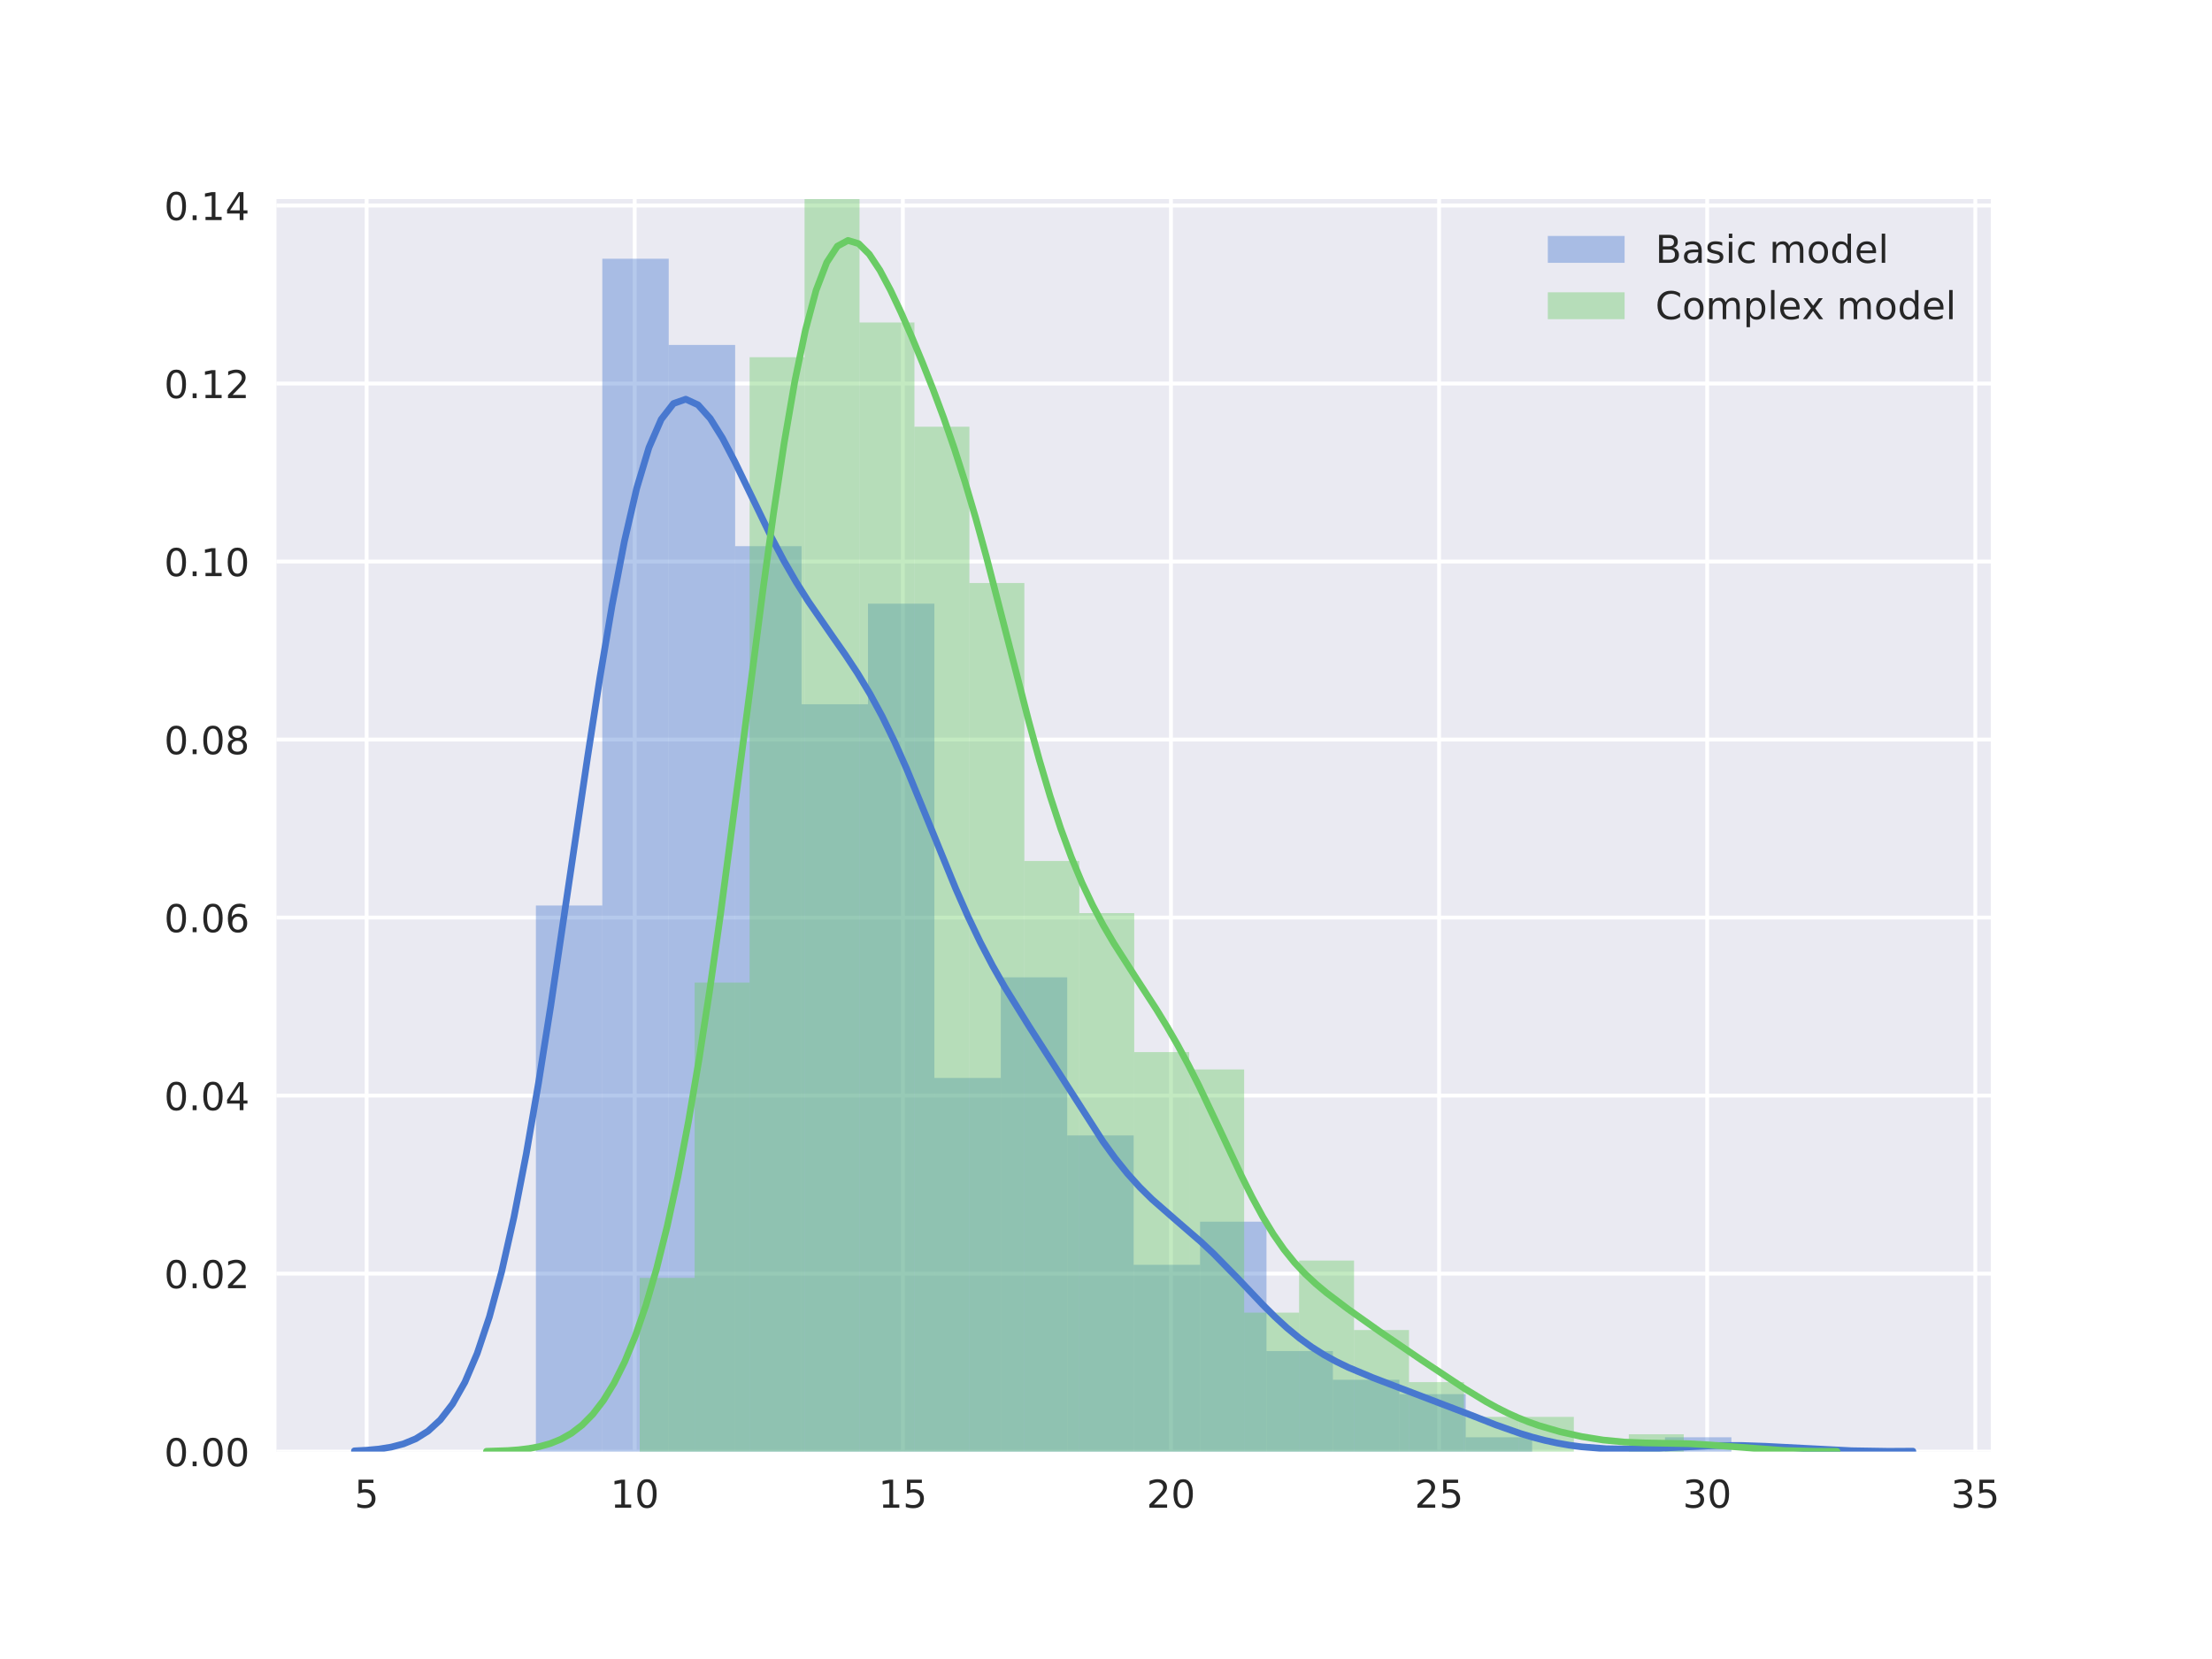 <?xml version="1.0" encoding="utf-8" standalone="no"?>
<!DOCTYPE svg PUBLIC "-//W3C//DTD SVG 1.1//EN"
  "http://www.w3.org/Graphics/SVG/1.1/DTD/svg11.dtd">
<!-- Created with matplotlib (http://matplotlib.org/) -->
<svg height="432pt" version="1.1" viewBox="0 0 576 432" width="576pt" xmlns="http://www.w3.org/2000/svg" xmlns:xlink="http://www.w3.org/1999/xlink">
 <defs>
  <style type="text/css">
*{stroke-linecap:butt;stroke-linejoin:round;}
  </style>
 </defs>
 <g id="figure_1">
  <g id="patch_1">
   <path d="M 0 432 
L 576 432 
L 576 0 
L 0 0 
z
" style="fill:#ffffff;"/>
  </g>
  <g id="axes_1">
   <g id="patch_2">
    <path d="M 72 378 
L 518.4 378 
L 518.4 51.84 
L 72 51.84 
z
" style="fill:#eaeaf2;"/>
   </g>
   <g id="matplotlib.axis_1">
    <g id="xtick_1">
     <g id="line2d_1">
      <path clip-path="url(#p2f86818e7f)" d="M 95.467 378 
L 95.467 51.84 
" style="fill:none;stroke:#ffffff;stroke-linecap:round;"/>
     </g>
     <g id="line2d_2"/>
     <g id="text_1">
      <!-- 5 -->
      <defs>
       <path d="M 10.797 72.906 
L 49.516 72.906 
L 49.516 64.594 
L 19.828 64.594 
L 19.828 46.734 
Q 21.969 47.469 24.109 47.828 
Q 26.266 48.188 28.422 48.188 
Q 40.625 48.188 47.75 41.5 
Q 54.891 34.812 54.891 23.391 
Q 54.891 11.625 47.562 5.094 
Q 40.234 -1.422 26.906 -1.422 
Q 22.312 -1.422 17.547 -0.641 
Q 12.797 0.141 7.719 1.703 
L 7.719 11.625 
Q 12.109 9.234 16.797 8.062 
Q 21.484 6.891 26.703 6.891 
Q 35.156 6.891 40.078 11.328 
Q 45.016 15.766 45.016 23.391 
Q 45.016 31 40.078 35.438 
Q 35.156 39.891 26.703 39.891 
Q 22.75 39.891 18.812 39.016 
Q 14.891 38.141 10.797 36.281 
z
" id="DejaVuSans-35"/>
      </defs>
      <g style="fill:#262626;" transform="translate(92.286 392.598)scale(0.1 -0.1)">
       <use xlink:href="#DejaVuSans-35"/>
      </g>
     </g>
    </g>
    <g id="xtick_2">
     <g id="line2d_3">
      <path clip-path="url(#p2f86818e7f)" d="M 165.283 378 
L 165.283 51.84 
" style="fill:none;stroke:#ffffff;stroke-linecap:round;"/>
     </g>
     <g id="line2d_4"/>
     <g id="text_2">
      <!-- 10 -->
      <defs>
       <path d="M 12.406 8.297 
L 28.516 8.297 
L 28.516 63.922 
L 10.984 60.406 
L 10.984 69.391 
L 28.422 72.906 
L 38.281 72.906 
L 38.281 8.297 
L 54.391 8.297 
L 54.391 0 
L 12.406 0 
z
" id="DejaVuSans-31"/>
       <path d="M 31.781 66.406 
Q 24.172 66.406 20.328 58.906 
Q 16.5 51.422 16.5 36.375 
Q 16.5 21.391 20.328 13.891 
Q 24.172 6.391 31.781 6.391 
Q 39.453 6.391 43.281 13.891 
Q 47.125 21.391 47.125 36.375 
Q 47.125 51.422 43.281 58.906 
Q 39.453 66.406 31.781 66.406 
z
M 31.781 74.219 
Q 44.047 74.219 50.516 64.516 
Q 56.984 54.828 56.984 36.375 
Q 56.984 17.969 50.516 8.266 
Q 44.047 -1.422 31.781 -1.422 
Q 19.531 -1.422 13.062 8.266 
Q 6.594 17.969 6.594 36.375 
Q 6.594 54.828 13.062 64.516 
Q 19.531 74.219 31.781 74.219 
z
" id="DejaVuSans-30"/>
      </defs>
      <g style="fill:#262626;" transform="translate(158.921 392.598)scale(0.1 -0.1)">
       <use xlink:href="#DejaVuSans-31"/>
       <use x="63.623" xlink:href="#DejaVuSans-30"/>
      </g>
     </g>
    </g>
    <g id="xtick_3">
     <g id="line2d_5">
      <path clip-path="url(#p2f86818e7f)" d="M 235.099 378 
L 235.099 51.84 
" style="fill:none;stroke:#ffffff;stroke-linecap:round;"/>
     </g>
     <g id="line2d_6"/>
     <g id="text_3">
      <!-- 15 -->
      <g style="fill:#262626;" transform="translate(228.737 392.598)scale(0.1 -0.1)">
       <use xlink:href="#DejaVuSans-31"/>
       <use x="63.623" xlink:href="#DejaVuSans-35"/>
      </g>
     </g>
    </g>
    <g id="xtick_4">
     <g id="line2d_7">
      <path clip-path="url(#p2f86818e7f)" d="M 304.915 378 
L 304.915 51.84 
" style="fill:none;stroke:#ffffff;stroke-linecap:round;"/>
     </g>
     <g id="line2d_8"/>
     <g id="text_4">
      <!-- 20 -->
      <defs>
       <path d="M 19.188 8.297 
L 53.609 8.297 
L 53.609 0 
L 7.328 0 
L 7.328 8.297 
Q 12.938 14.109 22.625 23.891 
Q 32.328 33.688 34.812 36.531 
Q 39.547 41.844 41.422 45.531 
Q 43.312 49.219 43.312 52.781 
Q 43.312 58.594 39.234 62.25 
Q 35.156 65.922 28.609 65.922 
Q 23.969 65.922 18.812 64.312 
Q 13.672 62.703 7.812 59.422 
L 7.812 69.391 
Q 13.766 71.781 18.938 73 
Q 24.125 74.219 28.422 74.219 
Q 39.75 74.219 46.484 68.547 
Q 53.219 62.891 53.219 53.422 
Q 53.219 48.922 51.531 44.891 
Q 49.859 40.875 45.406 35.406 
Q 44.188 33.984 37.641 27.219 
Q 31.109 20.453 19.188 8.297 
z
" id="DejaVuSans-32"/>
      </defs>
      <g style="fill:#262626;" transform="translate(298.553 392.598)scale(0.1 -0.1)">
       <use xlink:href="#DejaVuSans-32"/>
       <use x="63.623" xlink:href="#DejaVuSans-30"/>
      </g>
     </g>
    </g>
    <g id="xtick_5">
     <g id="line2d_9">
      <path clip-path="url(#p2f86818e7f)" d="M 374.731 378 
L 374.731 51.84 
" style="fill:none;stroke:#ffffff;stroke-linecap:round;"/>
     </g>
     <g id="line2d_10"/>
     <g id="text_5">
      <!-- 25 -->
      <g style="fill:#262626;" transform="translate(368.369 392.598)scale(0.1 -0.1)">
       <use xlink:href="#DejaVuSans-32"/>
       <use x="63.623" xlink:href="#DejaVuSans-35"/>
      </g>
     </g>
    </g>
    <g id="xtick_6">
     <g id="line2d_11">
      <path clip-path="url(#p2f86818e7f)" d="M 444.548 378 
L 444.548 51.84 
" style="fill:none;stroke:#ffffff;stroke-linecap:round;"/>
     </g>
     <g id="line2d_12"/>
     <g id="text_6">
      <!-- 30 -->
      <defs>
       <path d="M 40.578 39.312 
Q 47.656 37.797 51.625 33 
Q 55.609 28.219 55.609 21.188 
Q 55.609 10.406 48.188 4.484 
Q 40.766 -1.422 27.094 -1.422 
Q 22.516 -1.422 17.656 -0.516 
Q 12.797 0.391 7.625 2.203 
L 7.625 11.719 
Q 11.719 9.328 16.594 8.109 
Q 21.484 6.891 26.812 6.891 
Q 36.078 6.891 40.938 10.547 
Q 45.797 14.203 45.797 21.188 
Q 45.797 27.641 41.281 31.266 
Q 36.766 34.906 28.719 34.906 
L 20.219 34.906 
L 20.219 43.016 
L 29.109 43.016 
Q 36.375 43.016 40.234 45.922 
Q 44.094 48.828 44.094 54.297 
Q 44.094 59.906 40.109 62.906 
Q 36.141 65.922 28.719 65.922 
Q 24.656 65.922 20.016 65.031 
Q 15.375 64.156 9.812 62.312 
L 9.812 71.094 
Q 15.438 72.656 20.344 73.438 
Q 25.25 74.219 29.594 74.219 
Q 40.828 74.219 47.359 69.109 
Q 53.906 64.016 53.906 55.328 
Q 53.906 49.266 50.438 45.094 
Q 46.969 40.922 40.578 39.312 
z
" id="DejaVuSans-33"/>
      </defs>
      <g style="fill:#262626;" transform="translate(438.185 392.598)scale(0.1 -0.1)">
       <use xlink:href="#DejaVuSans-33"/>
       <use x="63.623" xlink:href="#DejaVuSans-30"/>
      </g>
     </g>
    </g>
    <g id="xtick_7">
     <g id="line2d_13">
      <path clip-path="url(#p2f86818e7f)" d="M 514.364 378 
L 514.364 51.84 
" style="fill:none;stroke:#ffffff;stroke-linecap:round;"/>
     </g>
     <g id="line2d_14"/>
     <g id="text_7">
      <!-- 35 -->
      <g style="fill:#262626;" transform="translate(508.001 392.598)scale(0.1 -0.1)">
       <use xlink:href="#DejaVuSans-33"/>
       <use x="63.623" xlink:href="#DejaVuSans-35"/>
      </g>
     </g>
    </g>
   </g>
   <g id="matplotlib.axis_2">
    <g id="ytick_1">
     <g id="line2d_15">
      <path clip-path="url(#p2f86818e7f)" d="M 72 378 
L 518.4 378 
" style="fill:none;stroke:#ffffff;stroke-linecap:round;"/>
     </g>
     <g id="line2d_16"/>
     <g id="text_8">
      <!-- 0.00 -->
      <defs>
       <path d="M 10.688 12.406 
L 21 12.406 
L 21 0 
L 10.688 0 
z
" id="DejaVuSans-2e"/>
      </defs>
      <g style="fill:#262626;" transform="translate(42.734 381.799)scale(0.1 -0.1)">
       <use xlink:href="#DejaVuSans-30"/>
       <use x="63.623" xlink:href="#DejaVuSans-2e"/>
       <use x="95.41" xlink:href="#DejaVuSans-30"/>
       <use x="159.033" xlink:href="#DejaVuSans-30"/>
      </g>
     </g>
    </g>
    <g id="ytick_2">
     <g id="line2d_17">
      <path clip-path="url(#p2f86818e7f)" d="M 72 331.645 
L 518.4 331.645 
" style="fill:none;stroke:#ffffff;stroke-linecap:round;"/>
     </g>
     <g id="line2d_18"/>
     <g id="text_9">
      <!-- 0.02 -->
      <g style="fill:#262626;" transform="translate(42.734 335.444)scale(0.1 -0.1)">
       <use xlink:href="#DejaVuSans-30"/>
       <use x="63.623" xlink:href="#DejaVuSans-2e"/>
       <use x="95.41" xlink:href="#DejaVuSans-30"/>
       <use x="159.033" xlink:href="#DejaVuSans-32"/>
      </g>
     </g>
    </g>
    <g id="ytick_3">
     <g id="line2d_19">
      <path clip-path="url(#p2f86818e7f)" d="M 72 285.29 
L 518.4 285.29 
" style="fill:none;stroke:#ffffff;stroke-linecap:round;"/>
     </g>
     <g id="line2d_20"/>
     <g id="text_10">
      <!-- 0.04 -->
      <defs>
       <path d="M 37.797 64.312 
L 12.891 25.391 
L 37.797 25.391 
z
M 35.203 72.906 
L 47.609 72.906 
L 47.609 25.391 
L 58.016 25.391 
L 58.016 17.188 
L 47.609 17.188 
L 47.609 0 
L 37.797 0 
L 37.797 17.188 
L 4.891 17.188 
L 4.891 26.703 
z
" id="DejaVuSans-34"/>
      </defs>
      <g style="fill:#262626;" transform="translate(42.734 289.089)scale(0.1 -0.1)">
       <use xlink:href="#DejaVuSans-30"/>
       <use x="63.623" xlink:href="#DejaVuSans-2e"/>
       <use x="95.41" xlink:href="#DejaVuSans-30"/>
       <use x="159.033" xlink:href="#DejaVuSans-34"/>
      </g>
     </g>
    </g>
    <g id="ytick_4">
     <g id="line2d_21">
      <path clip-path="url(#p2f86818e7f)" d="M 72 238.935 
L 518.4 238.935 
" style="fill:none;stroke:#ffffff;stroke-linecap:round;"/>
     </g>
     <g id="line2d_22"/>
     <g id="text_11">
      <!-- 0.06 -->
      <defs>
       <path d="M 33.016 40.375 
Q 26.375 40.375 22.484 35.828 
Q 18.609 31.297 18.609 23.391 
Q 18.609 15.531 22.484 10.953 
Q 26.375 6.391 33.016 6.391 
Q 39.656 6.391 43.531 10.953 
Q 47.406 15.531 47.406 23.391 
Q 47.406 31.297 43.531 35.828 
Q 39.656 40.375 33.016 40.375 
z
M 52.594 71.297 
L 52.594 62.312 
Q 48.875 64.062 45.094 64.984 
Q 41.312 65.922 37.594 65.922 
Q 27.828 65.922 22.672 59.328 
Q 17.531 52.734 16.797 39.406 
Q 19.672 43.656 24.016 45.922 
Q 28.375 48.188 33.594 48.188 
Q 44.578 48.188 50.953 41.516 
Q 57.328 34.859 57.328 23.391 
Q 57.328 12.156 50.688 5.359 
Q 44.047 -1.422 33.016 -1.422 
Q 20.359 -1.422 13.672 8.266 
Q 6.984 17.969 6.984 36.375 
Q 6.984 53.656 15.188 63.938 
Q 23.391 74.219 37.203 74.219 
Q 40.922 74.219 44.703 73.484 
Q 48.484 72.75 52.594 71.297 
z
" id="DejaVuSans-36"/>
      </defs>
      <g style="fill:#262626;" transform="translate(42.734 242.734)scale(0.1 -0.1)">
       <use xlink:href="#DejaVuSans-30"/>
       <use x="63.623" xlink:href="#DejaVuSans-2e"/>
       <use x="95.41" xlink:href="#DejaVuSans-30"/>
       <use x="159.033" xlink:href="#DejaVuSans-36"/>
      </g>
     </g>
    </g>
    <g id="ytick_5">
     <g id="line2d_23">
      <path clip-path="url(#p2f86818e7f)" d="M 72 192.58 
L 518.4 192.58 
" style="fill:none;stroke:#ffffff;stroke-linecap:round;"/>
     </g>
     <g id="line2d_24"/>
     <g id="text_12">
      <!-- 0.08 -->
      <defs>
       <path d="M 31.781 34.625 
Q 24.75 34.625 20.719 30.859 
Q 16.703 27.094 16.703 20.516 
Q 16.703 13.922 20.719 10.156 
Q 24.75 6.391 31.781 6.391 
Q 38.812 6.391 42.859 10.172 
Q 46.922 13.969 46.922 20.516 
Q 46.922 27.094 42.891 30.859 
Q 38.875 34.625 31.781 34.625 
z
M 21.922 38.812 
Q 15.578 40.375 12.031 44.719 
Q 8.5 49.078 8.5 55.328 
Q 8.5 64.062 14.719 69.141 
Q 20.953 74.219 31.781 74.219 
Q 42.672 74.219 48.875 69.141 
Q 55.078 64.062 55.078 55.328 
Q 55.078 49.078 51.531 44.719 
Q 48 40.375 41.703 38.812 
Q 48.828 37.156 52.797 32.312 
Q 56.781 27.484 56.781 20.516 
Q 56.781 9.906 50.312 4.234 
Q 43.844 -1.422 31.781 -1.422 
Q 19.734 -1.422 13.25 4.234 
Q 6.781 9.906 6.781 20.516 
Q 6.781 27.484 10.781 32.312 
Q 14.797 37.156 21.922 38.812 
z
M 18.312 54.391 
Q 18.312 48.734 21.844 45.562 
Q 25.391 42.391 31.781 42.391 
Q 38.141 42.391 41.719 45.562 
Q 45.312 48.734 45.312 54.391 
Q 45.312 60.062 41.719 63.234 
Q 38.141 66.406 31.781 66.406 
Q 25.391 66.406 21.844 63.234 
Q 18.312 60.062 18.312 54.391 
z
" id="DejaVuSans-38"/>
      </defs>
      <g style="fill:#262626;" transform="translate(42.734 196.379)scale(0.1 -0.1)">
       <use xlink:href="#DejaVuSans-30"/>
       <use x="63.623" xlink:href="#DejaVuSans-2e"/>
       <use x="95.41" xlink:href="#DejaVuSans-30"/>
       <use x="159.033" xlink:href="#DejaVuSans-38"/>
      </g>
     </g>
    </g>
    <g id="ytick_6">
     <g id="line2d_25">
      <path clip-path="url(#p2f86818e7f)" d="M 72 146.225 
L 518.4 146.225 
" style="fill:none;stroke:#ffffff;stroke-linecap:round;"/>
     </g>
     <g id="line2d_26"/>
     <g id="text_13">
      <!-- 0.10 -->
      <g style="fill:#262626;" transform="translate(42.734 150.024)scale(0.1 -0.1)">
       <use xlink:href="#DejaVuSans-30"/>
       <use x="63.623" xlink:href="#DejaVuSans-2e"/>
       <use x="95.41" xlink:href="#DejaVuSans-31"/>
       <use x="159.033" xlink:href="#DejaVuSans-30"/>
      </g>
     </g>
    </g>
    <g id="ytick_7">
     <g id="line2d_27">
      <path clip-path="url(#p2f86818e7f)" d="M 72 99.87 
L 518.4 99.87 
" style="fill:none;stroke:#ffffff;stroke-linecap:round;"/>
     </g>
     <g id="line2d_28"/>
     <g id="text_14">
      <!-- 0.12 -->
      <g style="fill:#262626;" transform="translate(42.734 103.669)scale(0.1 -0.1)">
       <use xlink:href="#DejaVuSans-30"/>
       <use x="63.623" xlink:href="#DejaVuSans-2e"/>
       <use x="95.41" xlink:href="#DejaVuSans-31"/>
       <use x="159.033" xlink:href="#DejaVuSans-32"/>
      </g>
     </g>
    </g>
    <g id="ytick_8">
     <g id="line2d_29">
      <path clip-path="url(#p2f86818e7f)" d="M 72 53.515 
L 518.4 53.515 
" style="fill:none;stroke:#ffffff;stroke-linecap:round;"/>
     </g>
     <g id="line2d_30"/>
     <g id="text_15">
      <!-- 0.14 -->
      <g style="fill:#262626;" transform="translate(42.734 57.315)scale(0.1 -0.1)">
       <use xlink:href="#DejaVuSans-30"/>
       <use x="63.623" xlink:href="#DejaVuSans-2e"/>
       <use x="95.41" xlink:href="#DejaVuSans-31"/>
       <use x="159.033" xlink:href="#DejaVuSans-34"/>
      </g>
     </g>
    </g>
   </g>
   <g id="patch_3">
    <path clip-path="url(#p2f86818e7f)" d="M 139.546 378 
L 156.841 378 
L 156.841 235.785 
L 139.546 235.785 
z
" style="fill:#4878cf;opacity:0.4;"/>
   </g>
   <g id="patch_4">
    <path clip-path="url(#p2f86818e7f)" d="M 156.841 378 
L 174.136 378 
L 174.136 67.371 
L 156.841 67.371 
z
" style="fill:#4878cf;opacity:0.4;"/>
   </g>
   <g id="patch_5">
    <path clip-path="url(#p2f86818e7f)" d="M 174.136 378 
L 191.43 378 
L 191.43 89.827 
L 174.136 89.827 
z
" style="fill:#4878cf;opacity:0.4;"/>
   </g>
   <g id="patch_6">
    <path clip-path="url(#p2f86818e7f)" d="M 191.43 378 
L 208.725 378 
L 208.725 142.222 
L 191.43 142.222 
z
" style="fill:#4878cf;opacity:0.4;"/>
   </g>
   <g id="patch_7">
    <path clip-path="url(#p2f86818e7f)" d="M 208.725 378 
L 226.02 378 
L 226.02 183.389 
L 208.725 183.389 
z
" style="fill:#4878cf;opacity:0.4;"/>
   </g>
   <g id="patch_8">
    <path clip-path="url(#p2f86818e7f)" d="M 226.02 378 
L 243.315 378 
L 243.315 157.192 
L 226.02 157.192 
z
" style="fill:#4878cf;opacity:0.4;"/>
   </g>
   <g id="patch_9">
    <path clip-path="url(#p2f86818e7f)" d="M 243.315 378 
L 260.61 378 
L 260.61 280.695 
L 243.315 280.695 
z
" style="fill:#4878cf;opacity:0.4;"/>
   </g>
   <g id="patch_10">
    <path clip-path="url(#p2f86818e7f)" d="M 260.61 378 
L 277.905 378 
L 277.905 254.497 
L 260.61 254.497 
z
" style="fill:#4878cf;opacity:0.4;"/>
   </g>
   <g id="patch_11">
    <path clip-path="url(#p2f86818e7f)" d="M 277.905 378 
L 295.2 378 
L 295.2 295.665 
L 277.905 295.665 
z
" style="fill:#4878cf;opacity:0.4;"/>
   </g>
   <g id="patch_12">
    <path clip-path="url(#p2f86818e7f)" d="M 295.2 378 
L 312.495 378 
L 312.495 329.347 
L 295.2 329.347 
z
" style="fill:#4878cf;opacity:0.4;"/>
   </g>
   <g id="patch_13">
    <path clip-path="url(#p2f86818e7f)" d="M 312.495 378 
L 329.79 378 
L 329.79 318.12 
L 312.495 318.12 
z
" style="fill:#4878cf;opacity:0.4;"/>
   </g>
   <g id="patch_14">
    <path clip-path="url(#p2f86818e7f)" d="M 329.79 378 
L 347.085 378 
L 347.085 351.802 
L 329.79 351.802 
z
" style="fill:#4878cf;opacity:0.4;"/>
   </g>
   <g id="patch_15">
    <path clip-path="url(#p2f86818e7f)" d="M 347.085 378 
L 364.38 378 
L 364.38 359.287 
L 347.085 359.287 
z
" style="fill:#4878cf;opacity:0.4;"/>
   </g>
   <g id="patch_16">
    <path clip-path="url(#p2f86818e7f)" d="M 364.38 378 
L 381.675 378 
L 381.675 363.03 
L 364.38 363.03 
z
" style="fill:#4878cf;opacity:0.4;"/>
   </g>
   <g id="patch_17">
    <path clip-path="url(#p2f86818e7f)" d="M 381.675 378 
L 398.97 378 
L 398.97 374.257 
L 381.675 374.257 
z
" style="fill:#4878cf;opacity:0.4;"/>
   </g>
   <g id="patch_18">
    <path clip-path="url(#p2f86818e7f)" d="M 398.97 378 
L 416.264 378 
L 416.264 378 
L 398.97 378 
z
" style="fill:#4878cf;opacity:0.4;"/>
   </g>
   <g id="patch_19">
    <path clip-path="url(#p2f86818e7f)" d="M 416.264 378 
L 433.559 378 
L 433.559 378 
L 416.264 378 
z
" style="fill:#4878cf;opacity:0.4;"/>
   </g>
   <g id="patch_20">
    <path clip-path="url(#p2f86818e7f)" d="M 433.559 378 
L 450.854 378 
L 450.854 374.257 
L 433.559 374.257 
z
" style="fill:#4878cf;opacity:0.4;"/>
   </g>
   <g id="patch_21">
    <path clip-path="url(#p2f86818e7f)" d="M 166.579 378 
L 180.887 378 
L 180.887 332.764 
L 166.579 332.764 
z
" style="fill:#6acc65;opacity:0.4;"/>
   </g>
   <g id="patch_22">
    <path clip-path="url(#p2f86818e7f)" d="M 180.887 378 
L 195.196 378 
L 195.196 255.863 
L 180.887 255.863 
z
" style="fill:#6acc65;opacity:0.4;"/>
   </g>
   <g id="patch_23">
    <path clip-path="url(#p2f86818e7f)" d="M 195.196 378 
L 209.504 378 
L 209.504 93.013 
L 195.196 93.013 
z
" style="fill:#6acc65;opacity:0.4;"/>
   </g>
   <g id="patch_24">
    <path clip-path="url(#p2f86818e7f)" d="M 209.504 378 
L 223.813 378 
L 223.813 11.588 
L 209.504 11.588 
z
" style="fill:#6acc65;opacity:0.4;"/>
   </g>
   <g id="patch_25">
    <path clip-path="url(#p2f86818e7f)" d="M 223.813 378 
L 238.122 378 
L 238.122 83.966 
L 223.813 83.966 
z
" style="fill:#6acc65;opacity:0.4;"/>
   </g>
   <g id="patch_26">
    <path clip-path="url(#p2f86818e7f)" d="M 238.122 378 
L 252.43 378 
L 252.43 111.108 
L 238.122 111.108 
z
" style="fill:#6acc65;opacity:0.4;"/>
   </g>
   <g id="patch_27">
    <path clip-path="url(#p2f86818e7f)" d="M 252.43 378 
L 266.739 378 
L 266.739 151.82 
L 252.43 151.82 
z
" style="fill:#6acc65;opacity:0.4;"/>
   </g>
   <g id="patch_28">
    <path clip-path="url(#p2f86818e7f)" d="M 266.739 378 
L 281.047 378 
L 281.047 224.198 
L 266.739 224.198 
z
" style="fill:#6acc65;opacity:0.4;"/>
   </g>
   <g id="patch_29">
    <path clip-path="url(#p2f86818e7f)" d="M 281.047 378 
L 295.356 378 
L 295.356 237.768 
L 281.047 237.768 
z
" style="fill:#6acc65;opacity:0.4;"/>
   </g>
   <g id="patch_30">
    <path clip-path="url(#p2f86818e7f)" d="M 295.356 378 
L 309.665 378 
L 309.665 273.957 
L 295.356 273.957 
z
" style="fill:#6acc65;opacity:0.4;"/>
   </g>
   <g id="patch_31">
    <path clip-path="url(#p2f86818e7f)" d="M 309.665 378 
L 323.973 378 
L 323.973 278.481 
L 309.665 278.481 
z
" style="fill:#6acc65;opacity:0.4;"/>
   </g>
   <g id="patch_32">
    <path clip-path="url(#p2f86818e7f)" d="M 323.973 378 
L 338.282 378 
L 338.282 341.811 
L 323.973 341.811 
z
" style="fill:#6acc65;opacity:0.4;"/>
   </g>
   <g id="patch_33">
    <path clip-path="url(#p2f86818e7f)" d="M 338.282 378 
L 352.59 378 
L 352.59 328.24 
L 338.282 328.24 
z
" style="fill:#6acc65;opacity:0.4;"/>
   </g>
   <g id="patch_34">
    <path clip-path="url(#p2f86818e7f)" d="M 352.59 378 
L 366.899 378 
L 366.899 346.335 
L 352.59 346.335 
z
" style="fill:#6acc65;opacity:0.4;"/>
   </g>
   <g id="patch_35">
    <path clip-path="url(#p2f86818e7f)" d="M 366.899 378 
L 381.208 378 
L 381.208 359.906 
L 366.899 359.906 
z
" style="fill:#6acc65;opacity:0.4;"/>
   </g>
   <g id="patch_36">
    <path clip-path="url(#p2f86818e7f)" d="M 381.208 378 
L 395.516 378 
L 395.516 368.953 
L 381.208 368.953 
z
" style="fill:#6acc65;opacity:0.4;"/>
   </g>
   <g id="patch_37">
    <path clip-path="url(#p2f86818e7f)" d="M 395.516 378 
L 409.825 378 
L 409.825 368.953 
L 395.516 368.953 
z
" style="fill:#6acc65;opacity:0.4;"/>
   </g>
   <g id="patch_38">
    <path clip-path="url(#p2f86818e7f)" d="M 409.825 378 
L 424.134 378 
L 424.134 378 
L 409.825 378 
z
" style="fill:#6acc65;opacity:0.4;"/>
   </g>
   <g id="patch_39">
    <path clip-path="url(#p2f86818e7f)" d="M 424.134 378 
L 438.442 378 
L 438.442 373.476 
L 424.134 373.476 
z
" style="fill:#6acc65;opacity:0.4;"/>
   </g>
   <g id="line2d_31">
    <path clip-path="url(#p2f86818e7f)" d="M 92.291 377.797 
L 95.486 377.629 
L 98.682 377.328 
L 101.877 376.815 
L 105.073 375.977 
L 108.268 374.658 
L 111.463 372.657 
L 114.659 369.727 
L 117.854 365.585 
L 121.05 359.928 
L 124.245 352.456 
L 127.441 342.91 
L 130.636 331.102 
L 133.831 316.956 
L 137.027 300.532 
L 140.222 282.049 
L 143.418 261.886 
L 149.808 218.753 
L 153.004 197.155 
L 156.199 176.527 
L 159.395 157.59 
L 162.59 140.977 
L 165.786 127.187 
L 168.981 116.549 
L 172.176 109.199 
L 175.372 105.079 
L 178.567 103.949 
L 181.763 105.418 
L 184.958 108.991 
L 188.153 114.117 
L 191.349 120.242 
L 200.935 140.018 
L 204.131 146.053 
L 207.326 151.587 
L 210.521 156.652 
L 216.912 165.9 
L 220.108 170.475 
L 223.303 175.31 
L 226.498 180.602 
L 229.694 186.493 
L 232.889 193.04 
L 236.085 200.205 
L 242.476 215.771 
L 248.866 231.395 
L 252.062 238.646 
L 255.257 245.338 
L 258.453 251.452 
L 261.648 257.065 
L 268.039 267.362 
L 287.211 297.242 
L 290.407 301.637 
L 293.602 305.612 
L 296.798 309.15 
L 299.993 312.301 
L 306.384 317.884 
L 312.775 323.412 
L 315.97 326.41 
L 322.361 332.935 
L 328.752 339.673 
L 331.947 342.856 
L 335.143 345.793 
L 338.338 348.429 
L 341.534 350.75 
L 344.729 352.771 
L 347.924 354.531 
L 351.12 356.08 
L 357.511 358.75 
L 383.074 368.503 
L 389.465 371.017 
L 395.856 373.266 
L 399.051 374.228 
L 402.247 375.062 
L 405.442 375.759 
L 408.637 376.319 
L 411.833 376.748 
L 418.224 377.249 
L 424.614 377.353 
L 431.005 377.171 
L 446.982 376.417 
L 453.373 376.393 
L 459.764 376.611 
L 482.132 377.764 
L 491.718 377.918 
L 498.109 377.883 
L 498.109 377.883 
" style="fill:none;stroke:#4878cf;stroke-linecap:round;stroke-width:1.75;"/>
   </g>
   <g id="line2d_32">
    <path clip-path="url(#p2f86818e7f)" d="M 126.672 377.91 
L 132.21 377.728 
L 134.979 377.524 
L 137.749 377.192 
L 140.518 376.675 
L 143.287 375.899 
L 146.056 374.776 
L 148.825 373.206 
L 151.594 371.077 
L 154.363 368.274 
L 157.132 364.677 
L 159.901 360.163 
L 162.671 354.606 
L 165.44 347.875 
L 168.209 339.834 
L 170.978 330.343 
L 173.747 319.27 
L 176.516 306.506 
L 179.285 291.982 
L 182.054 275.694 
L 184.823 257.729 
L 187.592 238.282 
L 193.131 196.315 
L 198.669 153.648 
L 201.438 133.604 
L 204.207 115.275 
L 206.976 99.228 
L 209.745 85.904 
L 212.514 75.58 
L 215.284 68.345 
L 218.053 64.105 
L 220.822 62.601 
L 223.591 63.451 
L 226.36 66.203 
L 229.129 70.391 
L 231.898 75.59 
L 234.667 81.458 
L 237.436 87.769 
L 240.205 94.417 
L 242.975 101.411 
L 245.744 108.838 
L 248.513 116.823 
L 251.282 125.474 
L 254.051 134.841 
L 256.82 144.881 
L 262.358 166.333 
L 267.897 187.866 
L 270.666 197.95 
L 273.435 207.279 
L 276.204 215.724 
L 278.973 223.242 
L 281.742 229.873 
L 284.511 235.718 
L 287.28 240.921 
L 290.049 245.644 
L 295.588 254.294 
L 301.126 262.831 
L 303.895 267.348 
L 306.664 272.145 
L 309.433 277.269 
L 312.202 282.725 
L 317.74 294.397 
L 323.279 306.213 
L 326.048 311.756 
L 328.817 316.852 
L 331.586 321.405 
L 334.355 325.38 
L 337.124 328.804 
L 339.893 331.753 
L 342.662 334.33 
L 345.431 336.645 
L 350.97 340.839 
L 359.277 346.722 
L 370.353 354.27 
L 381.43 361.623 
L 386.968 364.998 
L 389.737 366.525 
L 392.506 367.918 
L 395.275 369.167 
L 398.044 370.273 
L 400.814 371.246 
L 406.352 372.851 
L 411.89 374.085 
L 417.428 374.978 
L 422.966 375.513 
L 428.505 375.732 
L 439.581 375.932 
L 445.119 376.249 
L 464.503 377.706 
L 472.81 377.918 
L 478.348 377.938 
L 478.348 377.938 
" style="fill:none;stroke:#6acc65;stroke-linecap:round;stroke-width:1.75;"/>
   </g>
   <g id="patch_40">
    <path d="M 72 378 
L 72 51.84 
" style="fill:none;"/>
   </g>
   <g id="patch_41">
    <path d="M 518.4 378 
L 518.4 51.84 
" style="fill:none;"/>
   </g>
   <g id="patch_42">
    <path d="M 72 378 
L 518.4 378 
" style="fill:none;"/>
   </g>
   <g id="patch_43">
    <path d="M 72 51.84 
L 518.4 51.84 
" style="fill:none;"/>
   </g>
   <g id="legend_1">
    <g id="patch_44">
     <path d="M 403.044 68.438 
L 423.044 68.438 
L 423.044 61.438 
L 403.044 61.438 
z
" style="fill:#4878cf;opacity:0.4;"/>
    </g>
    <g id="text_16">
     <!-- Basic model -->
     <defs>
      <path d="M 19.672 34.812 
L 19.672 8.109 
L 35.5 8.109 
Q 43.453 8.109 47.281 11.406 
Q 51.125 14.703 51.125 21.484 
Q 51.125 28.328 47.281 31.562 
Q 43.453 34.812 35.5 34.812 
z
M 19.672 64.797 
L 19.672 42.828 
L 34.281 42.828 
Q 41.5 42.828 45.031 45.531 
Q 48.578 48.25 48.578 53.812 
Q 48.578 59.328 45.031 62.062 
Q 41.5 64.797 34.281 64.797 
z
M 9.812 72.906 
L 35.016 72.906 
Q 46.297 72.906 52.391 68.219 
Q 58.5 63.531 58.5 54.891 
Q 58.5 48.188 55.375 44.234 
Q 52.25 40.281 46.188 39.312 
Q 53.469 37.75 57.5 32.781 
Q 61.531 27.828 61.531 20.406 
Q 61.531 10.641 54.891 5.312 
Q 48.25 0 35.984 0 
L 9.812 0 
z
" id="DejaVuSans-42"/>
      <path d="M 34.281 27.484 
Q 23.391 27.484 19.188 25 
Q 14.984 22.516 14.984 16.5 
Q 14.984 11.719 18.141 8.906 
Q 21.297 6.109 26.703 6.109 
Q 34.188 6.109 38.703 11.406 
Q 43.219 16.703 43.219 25.484 
L 43.219 27.484 
z
M 52.203 31.203 
L 52.203 0 
L 43.219 0 
L 43.219 8.297 
Q 40.141 3.328 35.547 0.953 
Q 30.953 -1.422 24.312 -1.422 
Q 15.922 -1.422 10.953 3.297 
Q 6 8.016 6 15.922 
Q 6 25.141 12.172 29.828 
Q 18.359 34.516 30.609 34.516 
L 43.219 34.516 
L 43.219 35.406 
Q 43.219 41.609 39.141 45 
Q 35.062 48.391 27.688 48.391 
Q 23 48.391 18.547 47.266 
Q 14.109 46.141 10.016 43.891 
L 10.016 52.203 
Q 14.938 54.109 19.578 55.047 
Q 24.219 56 28.609 56 
Q 40.484 56 46.344 49.844 
Q 52.203 43.703 52.203 31.203 
z
" id="DejaVuSans-61"/>
      <path d="M 44.281 53.078 
L 44.281 44.578 
Q 40.484 46.531 36.375 47.5 
Q 32.281 48.484 27.875 48.484 
Q 21.188 48.484 17.844 46.438 
Q 14.5 44.391 14.5 40.281 
Q 14.5 37.156 16.891 35.375 
Q 19.281 33.594 26.516 31.984 
L 29.594 31.297 
Q 39.156 29.25 43.188 25.516 
Q 47.219 21.781 47.219 15.094 
Q 47.219 7.469 41.188 3.016 
Q 35.156 -1.422 24.609 -1.422 
Q 20.219 -1.422 15.453 -0.562 
Q 10.688 0.297 5.422 2 
L 5.422 11.281 
Q 10.406 8.688 15.234 7.391 
Q 20.062 6.109 24.812 6.109 
Q 31.156 6.109 34.562 8.281 
Q 37.984 10.453 37.984 14.406 
Q 37.984 18.062 35.516 20.016 
Q 33.062 21.969 24.703 23.781 
L 21.578 24.516 
Q 13.234 26.266 9.516 29.906 
Q 5.812 33.547 5.812 39.891 
Q 5.812 47.609 11.281 51.797 
Q 16.75 56 26.812 56 
Q 31.781 56 36.172 55.266 
Q 40.578 54.547 44.281 53.078 
z
" id="DejaVuSans-73"/>
      <path d="M 9.422 54.688 
L 18.406 54.688 
L 18.406 0 
L 9.422 0 
z
M 9.422 75.984 
L 18.406 75.984 
L 18.406 64.594 
L 9.422 64.594 
z
" id="DejaVuSans-69"/>
      <path d="M 48.781 52.594 
L 48.781 44.188 
Q 44.969 46.297 41.141 47.344 
Q 37.312 48.391 33.406 48.391 
Q 24.656 48.391 19.812 42.844 
Q 14.984 37.312 14.984 27.297 
Q 14.984 17.281 19.812 11.734 
Q 24.656 6.203 33.406 6.203 
Q 37.312 6.203 41.141 7.25 
Q 44.969 8.297 48.781 10.406 
L 48.781 2.094 
Q 45.016 0.344 40.984 -0.531 
Q 36.969 -1.422 32.422 -1.422 
Q 20.062 -1.422 12.781 6.344 
Q 5.516 14.109 5.516 27.297 
Q 5.516 40.672 12.859 48.328 
Q 20.219 56 33.016 56 
Q 37.156 56 41.109 55.141 
Q 45.062 54.297 48.781 52.594 
z
" id="DejaVuSans-63"/>
      <path id="DejaVuSans-20"/>
      <path d="M 52 44.188 
Q 55.375 50.25 60.062 53.125 
Q 64.75 56 71.094 56 
Q 79.641 56 84.281 50.016 
Q 88.922 44.047 88.922 33.016 
L 88.922 0 
L 79.891 0 
L 79.891 32.719 
Q 79.891 40.578 77.094 44.375 
Q 74.312 48.188 68.609 48.188 
Q 61.625 48.188 57.562 43.547 
Q 53.516 38.922 53.516 30.906 
L 53.516 0 
L 44.484 0 
L 44.484 32.719 
Q 44.484 40.625 41.703 44.406 
Q 38.922 48.188 33.109 48.188 
Q 26.219 48.188 22.156 43.531 
Q 18.109 38.875 18.109 30.906 
L 18.109 0 
L 9.078 0 
L 9.078 54.688 
L 18.109 54.688 
L 18.109 46.188 
Q 21.188 51.219 25.484 53.609 
Q 29.781 56 35.688 56 
Q 41.656 56 45.828 52.969 
Q 50 49.953 52 44.188 
z
" id="DejaVuSans-6d"/>
      <path d="M 30.609 48.391 
Q 23.391 48.391 19.188 42.75 
Q 14.984 37.109 14.984 27.297 
Q 14.984 17.484 19.156 11.844 
Q 23.344 6.203 30.609 6.203 
Q 37.797 6.203 41.984 11.859 
Q 46.188 17.531 46.188 27.297 
Q 46.188 37.016 41.984 42.703 
Q 37.797 48.391 30.609 48.391 
z
M 30.609 56 
Q 42.328 56 49.016 48.375 
Q 55.719 40.766 55.719 27.297 
Q 55.719 13.875 49.016 6.219 
Q 42.328 -1.422 30.609 -1.422 
Q 18.844 -1.422 12.172 6.219 
Q 5.516 13.875 5.516 27.297 
Q 5.516 40.766 12.172 48.375 
Q 18.844 56 30.609 56 
z
" id="DejaVuSans-6f"/>
      <path d="M 45.406 46.391 
L 45.406 75.984 
L 54.391 75.984 
L 54.391 0 
L 45.406 0 
L 45.406 8.203 
Q 42.578 3.328 38.25 0.953 
Q 33.938 -1.422 27.875 -1.422 
Q 17.969 -1.422 11.734 6.484 
Q 5.516 14.406 5.516 27.297 
Q 5.516 40.188 11.734 48.094 
Q 17.969 56 27.875 56 
Q 33.938 56 38.25 53.625 
Q 42.578 51.266 45.406 46.391 
z
M 14.797 27.297 
Q 14.797 17.391 18.875 11.75 
Q 22.953 6.109 30.078 6.109 
Q 37.203 6.109 41.297 11.75 
Q 45.406 17.391 45.406 27.297 
Q 45.406 37.203 41.297 42.844 
Q 37.203 48.484 30.078 48.484 
Q 22.953 48.484 18.875 42.844 
Q 14.797 37.203 14.797 27.297 
z
" id="DejaVuSans-64"/>
      <path d="M 56.203 29.594 
L 56.203 25.203 
L 14.891 25.203 
Q 15.484 15.922 20.484 11.062 
Q 25.484 6.203 34.422 6.203 
Q 39.594 6.203 44.453 7.469 
Q 49.312 8.734 54.109 11.281 
L 54.109 2.781 
Q 49.266 0.734 44.188 -0.344 
Q 39.109 -1.422 33.891 -1.422 
Q 20.797 -1.422 13.156 6.188 
Q 5.516 13.812 5.516 26.812 
Q 5.516 40.234 12.766 48.109 
Q 20.016 56 32.328 56 
Q 43.359 56 49.781 48.891 
Q 56.203 41.797 56.203 29.594 
z
M 47.219 32.234 
Q 47.125 39.594 43.094 43.984 
Q 39.062 48.391 32.422 48.391 
Q 24.906 48.391 20.391 44.141 
Q 15.875 39.891 15.188 32.172 
z
" id="DejaVuSans-65"/>
      <path d="M 9.422 75.984 
L 18.406 75.984 
L 18.406 0 
L 9.422 0 
z
" id="DejaVuSans-6c"/>
     </defs>
     <g style="fill:#262626;" transform="translate(431.044 68.438)scale(0.1 -0.1)">
      <use xlink:href="#DejaVuSans-42"/>
      <use x="68.604" xlink:href="#DejaVuSans-61"/>
      <use x="129.883" xlink:href="#DejaVuSans-73"/>
      <use x="181.982" xlink:href="#DejaVuSans-69"/>
      <use x="209.766" xlink:href="#DejaVuSans-63"/>
      <use x="264.746" xlink:href="#DejaVuSans-20"/>
      <use x="296.533" xlink:href="#DejaVuSans-6d"/>
      <use x="393.945" xlink:href="#DejaVuSans-6f"/>
      <use x="455.127" xlink:href="#DejaVuSans-64"/>
      <use x="518.604" xlink:href="#DejaVuSans-65"/>
      <use x="580.127" xlink:href="#DejaVuSans-6c"/>
     </g>
    </g>
    <g id="patch_45">
     <path d="M 403.044 83.117 
L 423.044 83.117 
L 423.044 76.117 
L 403.044 76.117 
z
" style="fill:#6acc65;opacity:0.4;"/>
    </g>
    <g id="text_17">
     <!-- Complex model -->
     <defs>
      <path d="M 64.406 67.281 
L 64.406 56.891 
Q 59.422 61.531 53.781 63.812 
Q 48.141 66.109 41.797 66.109 
Q 29.297 66.109 22.656 58.469 
Q 16.016 50.828 16.016 36.375 
Q 16.016 21.969 22.656 14.328 
Q 29.297 6.688 41.797 6.688 
Q 48.141 6.688 53.781 8.984 
Q 59.422 11.281 64.406 15.922 
L 64.406 5.609 
Q 59.234 2.094 53.438 0.328 
Q 47.656 -1.422 41.219 -1.422 
Q 24.656 -1.422 15.125 8.703 
Q 5.609 18.844 5.609 36.375 
Q 5.609 53.953 15.125 64.078 
Q 24.656 74.219 41.219 74.219 
Q 47.75 74.219 53.531 72.484 
Q 59.328 70.75 64.406 67.281 
z
" id="DejaVuSans-43"/>
      <path d="M 18.109 8.203 
L 18.109 -20.797 
L 9.078 -20.797 
L 9.078 54.688 
L 18.109 54.688 
L 18.109 46.391 
Q 20.953 51.266 25.266 53.625 
Q 29.594 56 35.594 56 
Q 45.562 56 51.781 48.094 
Q 58.016 40.188 58.016 27.297 
Q 58.016 14.406 51.781 6.484 
Q 45.562 -1.422 35.594 -1.422 
Q 29.594 -1.422 25.266 0.953 
Q 20.953 3.328 18.109 8.203 
z
M 48.688 27.297 
Q 48.688 37.203 44.609 42.844 
Q 40.531 48.484 33.406 48.484 
Q 26.266 48.484 22.188 42.844 
Q 18.109 37.203 18.109 27.297 
Q 18.109 17.391 22.188 11.75 
Q 26.266 6.109 33.406 6.109 
Q 40.531 6.109 44.609 11.75 
Q 48.688 17.391 48.688 27.297 
z
" id="DejaVuSans-70"/>
      <path d="M 54.891 54.688 
L 35.109 28.078 
L 55.906 0 
L 45.312 0 
L 29.391 21.484 
L 13.484 0 
L 2.875 0 
L 24.125 28.609 
L 4.688 54.688 
L 15.281 54.688 
L 29.781 35.203 
L 44.281 54.688 
z
" id="DejaVuSans-78"/>
     </defs>
     <g style="fill:#262626;" transform="translate(431.044 83.117)scale(0.1 -0.1)">
      <use xlink:href="#DejaVuSans-43"/>
      <use x="69.824" xlink:href="#DejaVuSans-6f"/>
      <use x="131.006" xlink:href="#DejaVuSans-6d"/>
      <use x="228.418" xlink:href="#DejaVuSans-70"/>
      <use x="291.895" xlink:href="#DejaVuSans-6c"/>
      <use x="319.678" xlink:href="#DejaVuSans-65"/>
      <use x="381.186" xlink:href="#DejaVuSans-78"/>
      <use x="440.365" xlink:href="#DejaVuSans-20"/>
      <use x="472.152" xlink:href="#DejaVuSans-6d"/>
      <use x="569.564" xlink:href="#DejaVuSans-6f"/>
      <use x="630.746" xlink:href="#DejaVuSans-64"/>
      <use x="694.223" xlink:href="#DejaVuSans-65"/>
      <use x="755.746" xlink:href="#DejaVuSans-6c"/>
     </g>
    </g>
   </g>
  </g>
 </g>
 <defs>
  <clipPath id="p2f86818e7f">
   <rect height="326.16" width="446.4" x="72" y="51.84"/>
  </clipPath>
 </defs>
</svg>
